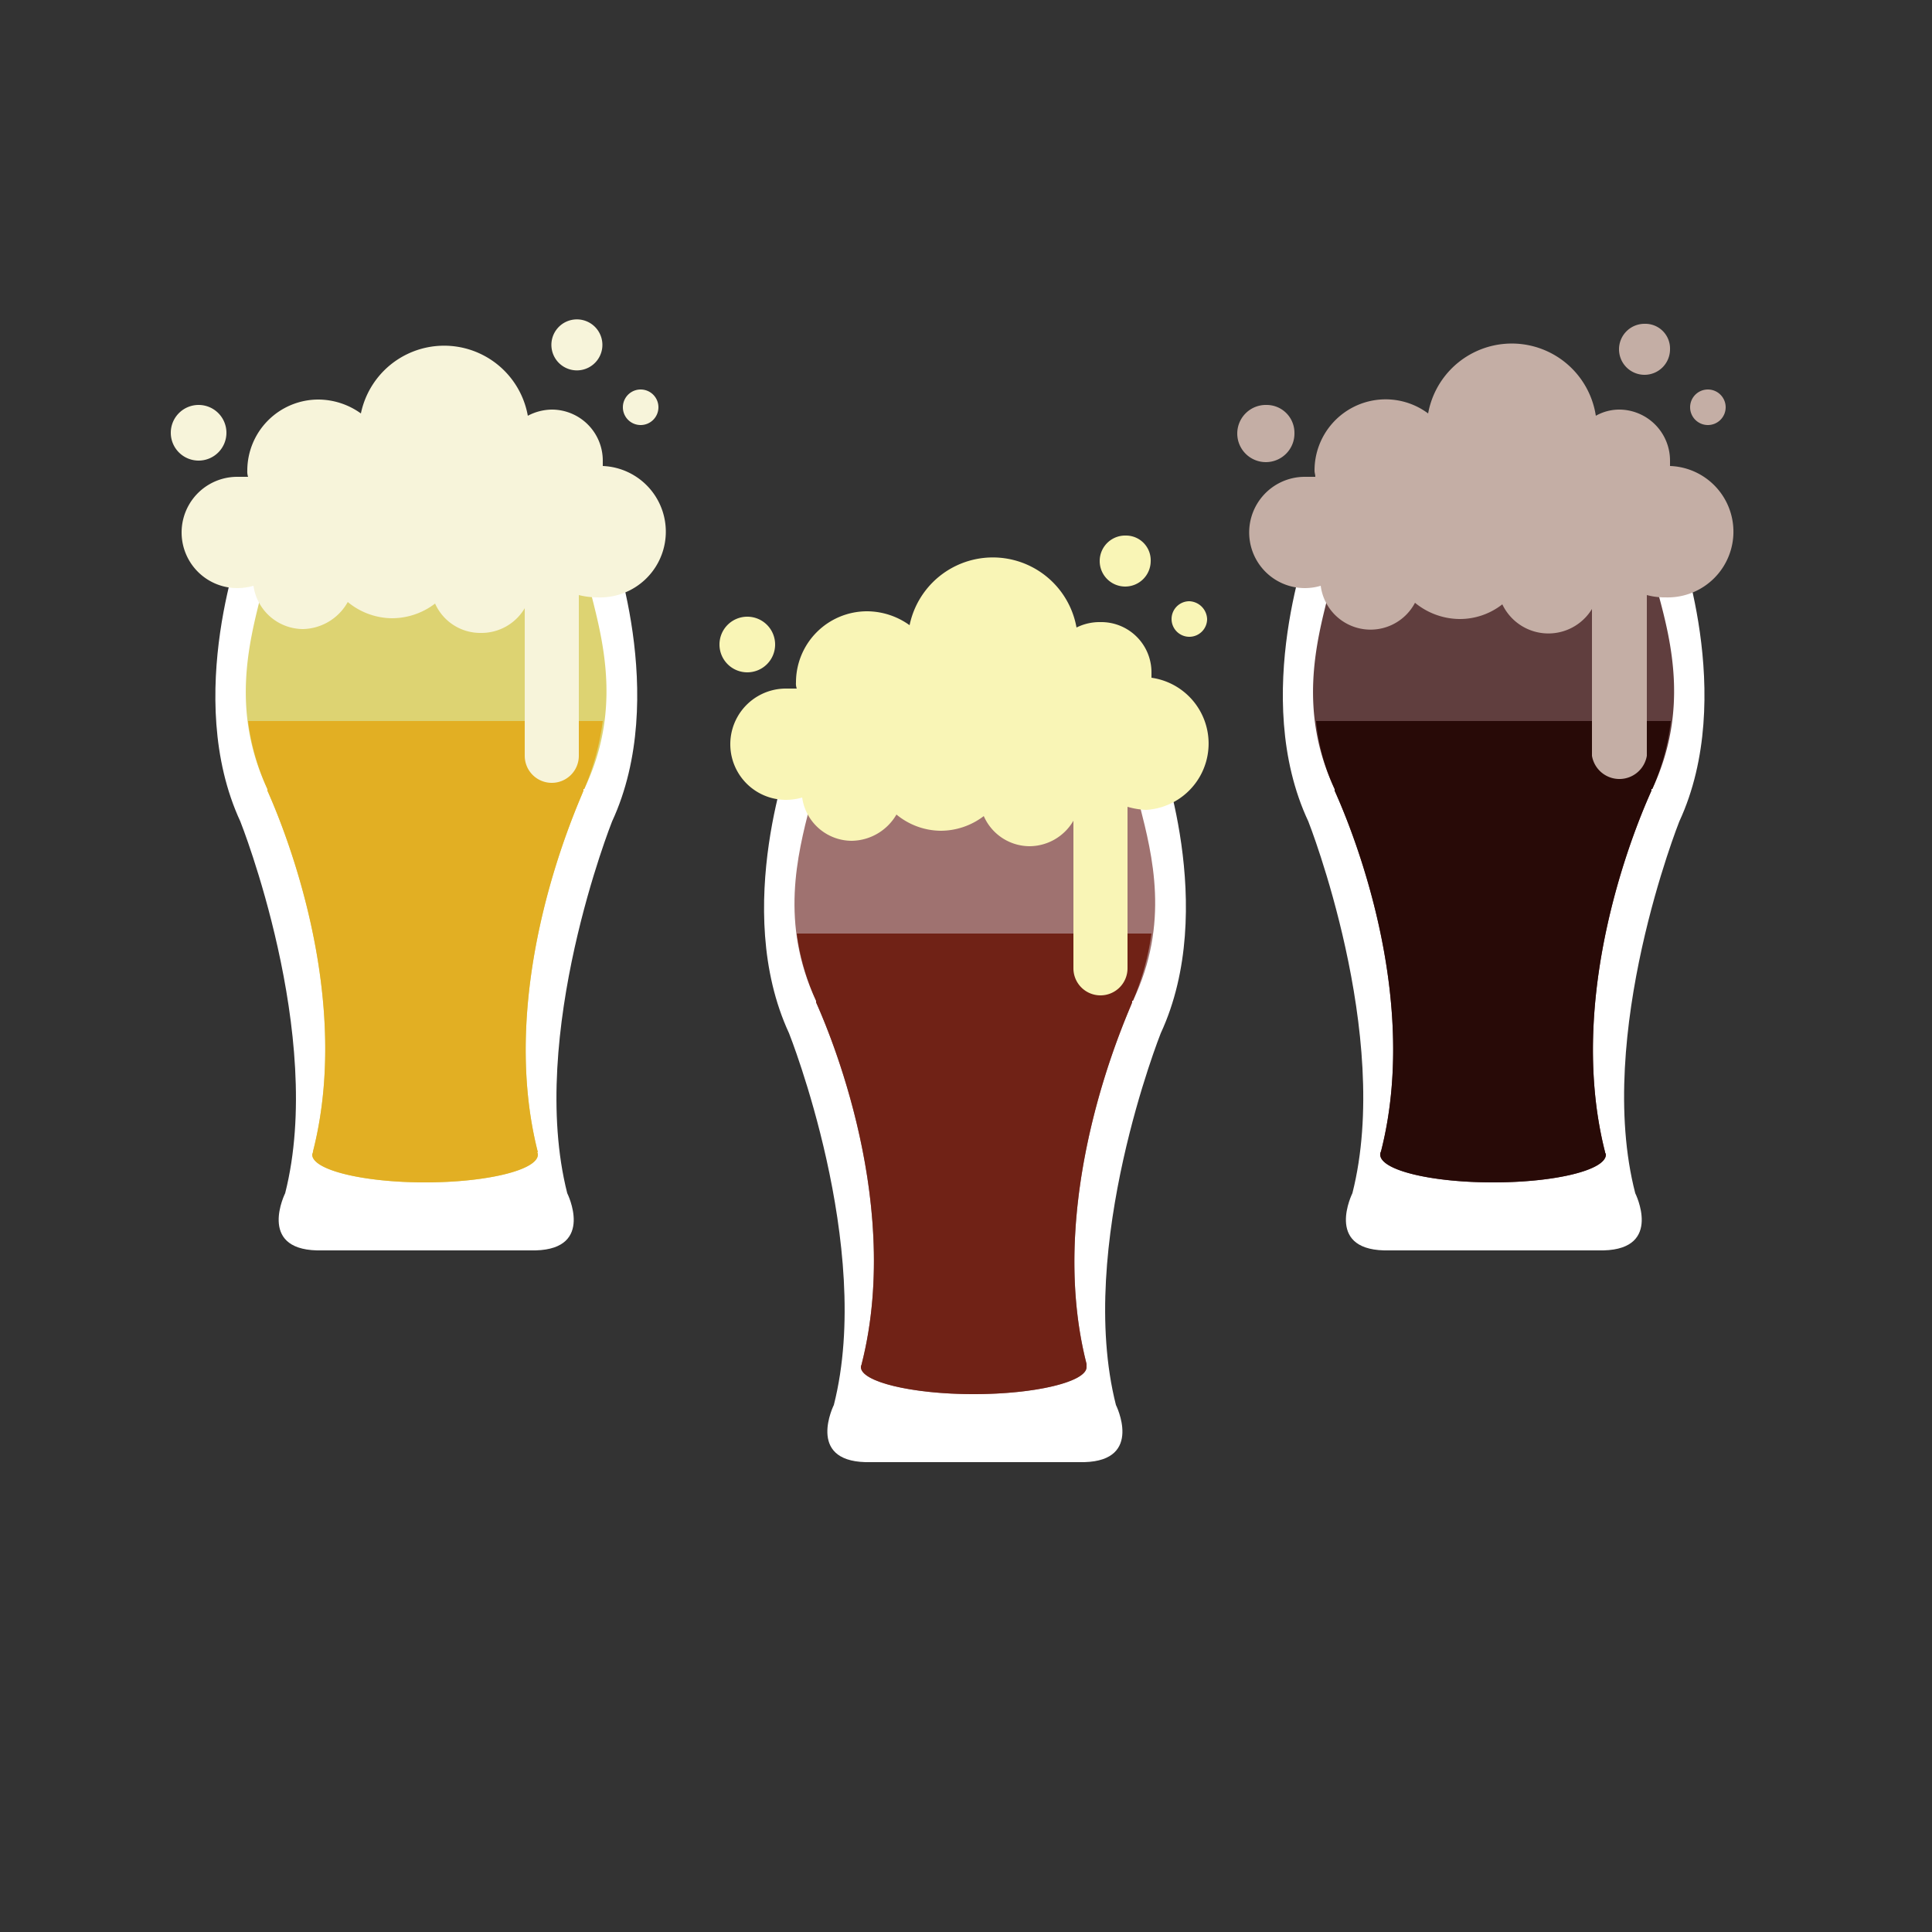 <svg id="bf644819-8ff9-4c58-9c6f-3e96e281859e" data-name="Capa 1" xmlns="http://www.w3.org/2000/svg" viewBox="0 0 250 250"><rect x="0" y="0" width="250" height="250" fill="#333333" stroke="none"/><defs><style>.a32eb326-9da3-4076-82cb-fdc66596d30a{fill:#fff;}.e46dbbff-ed1a-4783-8275-082ca4af7672{fill:#9f7270;}.a26ff7a6-8153-4bc1-a669-38a9fb0dca72{fill:#702216;}.aaffe78d-1d39-4362-a8b8-8bac0f59f6c7{fill:#f9f5b6;}.e228545f-7f1e-492d-976a-f246a9b4226b{fill:#ddd372;}.e345bc4e-c760-4f88-8835-e4cf9fd4ec3b{fill:#e2af23;}.bc16d333-3b05-4ac4-a849-b80d62e49bc4{fill:#f7f4da;}.ac8b29a5-a387-401b-bc15-1ebf53541836{fill:#603e3e;}.f33872bd-1811-464c-8391-737393722b1a{fill:#280a07;}.aa29bdd1-cd93-4ba9-8535-90d4fddcd7c3{fill:#c4aea5;}</style></defs><path class="a32eb326-9da3-4076-82cb-fdc66596d30a" d="M149.9,96.9H102.5s-7.9,20.6-.4,36.8c0,0,11,27.6,5.8,48.1,0,0-3.6,7.2,4.1,7.4h28.3c7.7-.2,4.1-7.4,4.1-7.4-5.2-20.5,5.8-48.1,5.8-48.1C157.7,117.5,149.9,96.9,149.9,96.9Z"/><path class="e46dbbff-ed1a-4783-8275-082ca4af7672" d="M147.5,104.3H104.8c-1.6,6.3-3.9,15.2.8,25.2h0v.2c.5,1.2,11.5,24.8,5.9,46.8,0,.1-.1.2-.1.4,0,1.9,6.6,3.5,14.6,3.5s14.6-1.6,14.6-3.5v-.4h0c-5.6-21.9,5.5-45.6,5.9-46.8v-.2h.1C151.4,119.5,149.1,110.6,147.5,104.3Z"/><path class="a26ff7a6-8153-4bc1-a669-38a9fb0dca72" d="M103.1,120.8a30.8,30.8,0,0,0,2.5,8.7h0v.2c.5,1.2,11.5,24.8,5.9,46.8,0,.1-.1.2-.1.4,0,1.9,6.6,3.5,14.6,3.5s14.6-1.6,14.6-3.5v-.4h0c-5.6-21.9,5.5-45.6,5.9-46.8v-.2h.1a34.2,34.2,0,0,0,2.4-8.7Z"/><path class="aaffe78d-1d39-4362-a8b8-8bac0f59f6c7" d="M100.3,83.4a3.6,3.6,0,1,1-3.6-3.6A3.6,3.6,0,0,1,100.3,83.4Z"/><path class="aaffe78d-1d39-4362-a8b8-8bac0f59f6c7" d="M148.9,72.6a3.3,3.3,0,1,1-3.2-3.3A3.2,3.2,0,0,1,148.9,72.6Z"/><path class="aaffe78d-1d39-4362-a8b8-8bac0f59f6c7" d="M156.2,80.1a2.3,2.3,0,0,1-2.3,2.3,2.3,2.3,0,0,1-2.3-2.3,2.3,2.3,0,0,1,2.3-2.3A2.4,2.4,0,0,1,156.2,80.1Z"/><path class="aaffe78d-1d39-4362-a8b8-8bac0f59f6c7" d="M149,87.7V87a6.5,6.5,0,0,0-6.6-6.5,6.7,6.7,0,0,0-3.1.7,11,11,0,0,0-21.6-.3,9.5,9.5,0,0,0-5.5-1.8,9.2,9.2,0,0,0-9.2,9.2,1.9,1.9,0,0,0,.1.8h-1.4a7.2,7.2,0,0,0,0,14.4,7.6,7.6,0,0,0,2.1-.3,6.5,6.5,0,0,0,6.4,5.6,6.8,6.8,0,0,0,5.8-3.4,9.1,9.1,0,0,0,5.7,2.1,9.2,9.2,0,0,0,5.6-1.9,6.5,6.5,0,0,0,5.9,3.9,6.6,6.6,0,0,0,5.7-3.3v19.1a3.5,3.5,0,0,0,3.5,3.5,3.5,3.5,0,0,0,3.5-3.5V104.4a10,10,0,0,0,2.4.4,8.6,8.6,0,0,0,.7-17.1Z"/><path class="a32eb326-9da3-4076-82cb-fdc66596d30a" d="M78.9,69.5H31.5s-7.9,20.6-.4,36.8c0,0,11,27.6,5.8,48.1,0,0-3.6,7.2,4.1,7.4H69.3c7.7-.2,4.1-7.4,4.1-7.4-5.2-20.5,5.8-48.1,5.8-48.1C86.7,90.1,78.9,69.5,78.9,69.5Z"/><path class="e228545f-7f1e-492d-976a-f246a9b4226b" d="M76.5,76.9H33.8c-1.6,6.3-3.9,15.2.8,25.2h0v.2c.5,1.2,11.5,24.8,5.9,46.7,0,.2-.1.3-.1.4,0,2,6.6,3.6,14.6,3.6s14.6-1.6,14.6-3.6a.4.4,0,0,0-.1-.3h.1c-5.6-22,5.5-45.6,5.9-46.8v-.2h.1C80.4,92.1,78.1,83.2,76.5,76.9Z"/><path class="e345bc4e-c760-4f88-8835-e4cf9fd4ec3b" d="M32.1,93.3a30.5,30.5,0,0,0,2.5,8.8h0v.2c.5,1.2,11.5,24.8,5.9,46.7,0,.2-.1.3-.1.4,0,2,6.6,3.6,14.6,3.6s14.6-1.6,14.6-3.6a.4.4,0,0,0-.1-.3h.1c-5.6-22,5.5-45.6,5.9-46.8v-.2h.1a33.8,33.8,0,0,0,2.4-8.8Z"/><path class="bc16d333-3b05-4ac4-a849-b80d62e49bc4" d="M29.3,56a3.6,3.6,0,1,1-3.6-3.6A3.6,3.6,0,0,1,29.3,56Z"/><path class="bc16d333-3b05-4ac4-a849-b80d62e49bc4" d="M77.9,45.2a3.3,3.3,0,0,1-6.5,0,3.3,3.3,0,1,1,6.5,0Z"/><path class="bc16d333-3b05-4ac4-a849-b80d62e49bc4" d="M85.2,52.7A2.3,2.3,0,0,1,82.9,55a2.3,2.3,0,0,1,0-4.6A2.3,2.3,0,0,1,85.2,52.7Z"/><path class="bc16d333-3b05-4ac4-a849-b80d62e49bc4" d="M78,60.3v-.7A6.6,6.6,0,0,0,71.4,53a6.8,6.8,0,0,0-3.1.8,11,11,0,0,0-21.6-.3,9.5,9.5,0,0,0-5.5-1.8A9.2,9.2,0,0,0,32,60.9a2.2,2.2,0,0,0,.1.8H30.7a7.2,7.2,0,0,0,0,14.4,7.6,7.6,0,0,0,2.1-.3,6.5,6.5,0,0,0,6.4,5.6A6.8,6.8,0,0,0,45,77.9,9.1,9.1,0,0,0,50.7,80a9.2,9.2,0,0,0,5.6-1.9,6.4,6.4,0,0,0,5.9,3.8,6.5,6.5,0,0,0,5.7-3.2V97.8a3.5,3.5,0,0,0,3.5,3.5,3.5,3.5,0,0,0,3.5-3.5V77a9.9,9.9,0,0,0,2.4.3,8.5,8.5,0,0,0,.7-17Z"/><path class="a32eb326-9da3-4076-82cb-fdc66596d30a" d="M217,69.5H169.6s-7.9,20.6-.3,36.8c0,0,10.9,27.6,5.7,48.1,0,0-3.6,7.2,4.1,7.4h28.4c7.7-.2,4.1-7.4,4.1-7.4-5.3-20.5,5.7-48.1,5.7-48.1C224.8,90.1,217,69.5,217,69.5Z"/><path class="ac8b29a5-a387-401b-bc15-1ebf53541836" d="M214.6,76.9H171.9c-1.6,6.3-3.9,15.2.8,25.2h0v.2c.5,1.2,11.6,24.8,6,46.7a.8.8,0,0,0-.1.4c0,2,6.5,3.6,14.6,3.6s14.6-1.6,14.6-3.6c0-.1-.1-.2-.1-.3h0c-5.6-22,5.5-45.6,6-46.8v-.2h.1C218.5,92.1,216.3,83.2,214.6,76.9Z"/><path class="f33872bd-1811-464c-8391-737393722b1a" d="M170.3,93.3a27.4,27.4,0,0,0,2.4,8.8h0v.2c.5,1.2,11.6,24.8,6,46.7a.8.8,0,0,0-.1.4c0,2,6.5,3.6,14.6,3.6s14.6-1.6,14.6-3.6c0-.1-.1-.2-.1-.3h0c-5.6-22,5.5-45.6,6-46.8v-.2h.1a30.3,30.3,0,0,0,2.4-8.8Z"/><path class="aa29bdd1-cd93-4ba9-8535-90d4fddcd7c3" d="M167.5,56a3.7,3.7,0,1,1-3.6-3.6A3.6,3.6,0,0,1,167.5,56Z"/><path class="aa29bdd1-cd93-4ba9-8535-90d4fddcd7c3" d="M216.1,45.2a3.3,3.3,0,1,1-3.3-3.3A3.2,3.2,0,0,1,216.1,45.2Z"/><path class="aa29bdd1-cd93-4ba9-8535-90d4fddcd7c3" d="M223.3,52.7a2.3,2.3,0,1,1-2.3-2.3A2.3,2.3,0,0,1,223.3,52.7Z"/><path class="aa29bdd1-cd93-4ba9-8535-90d4fddcd7c3" d="M216.1,60.3v-.7a6.6,6.6,0,0,0-6.5-6.6,6.2,6.2,0,0,0-3.1.8,11,11,0,0,0-21.7-.3,9.2,9.2,0,0,0-14.7,7.4c0,.3.1.5.1.8h-1.4a7.2,7.2,0,1,0,2.1,14.1,6.5,6.5,0,0,0,12.2,2.2,9.2,9.2,0,0,0,5.8,2.1,8.9,8.9,0,0,0,5.5-1.9,6.6,6.6,0,0,0,11.6.6V97.8a3.6,3.6,0,0,0,7.1,0V77a8.8,8.8,0,0,0,2.4.3,8.5,8.5,0,0,0,.6-17Z"/></svg>